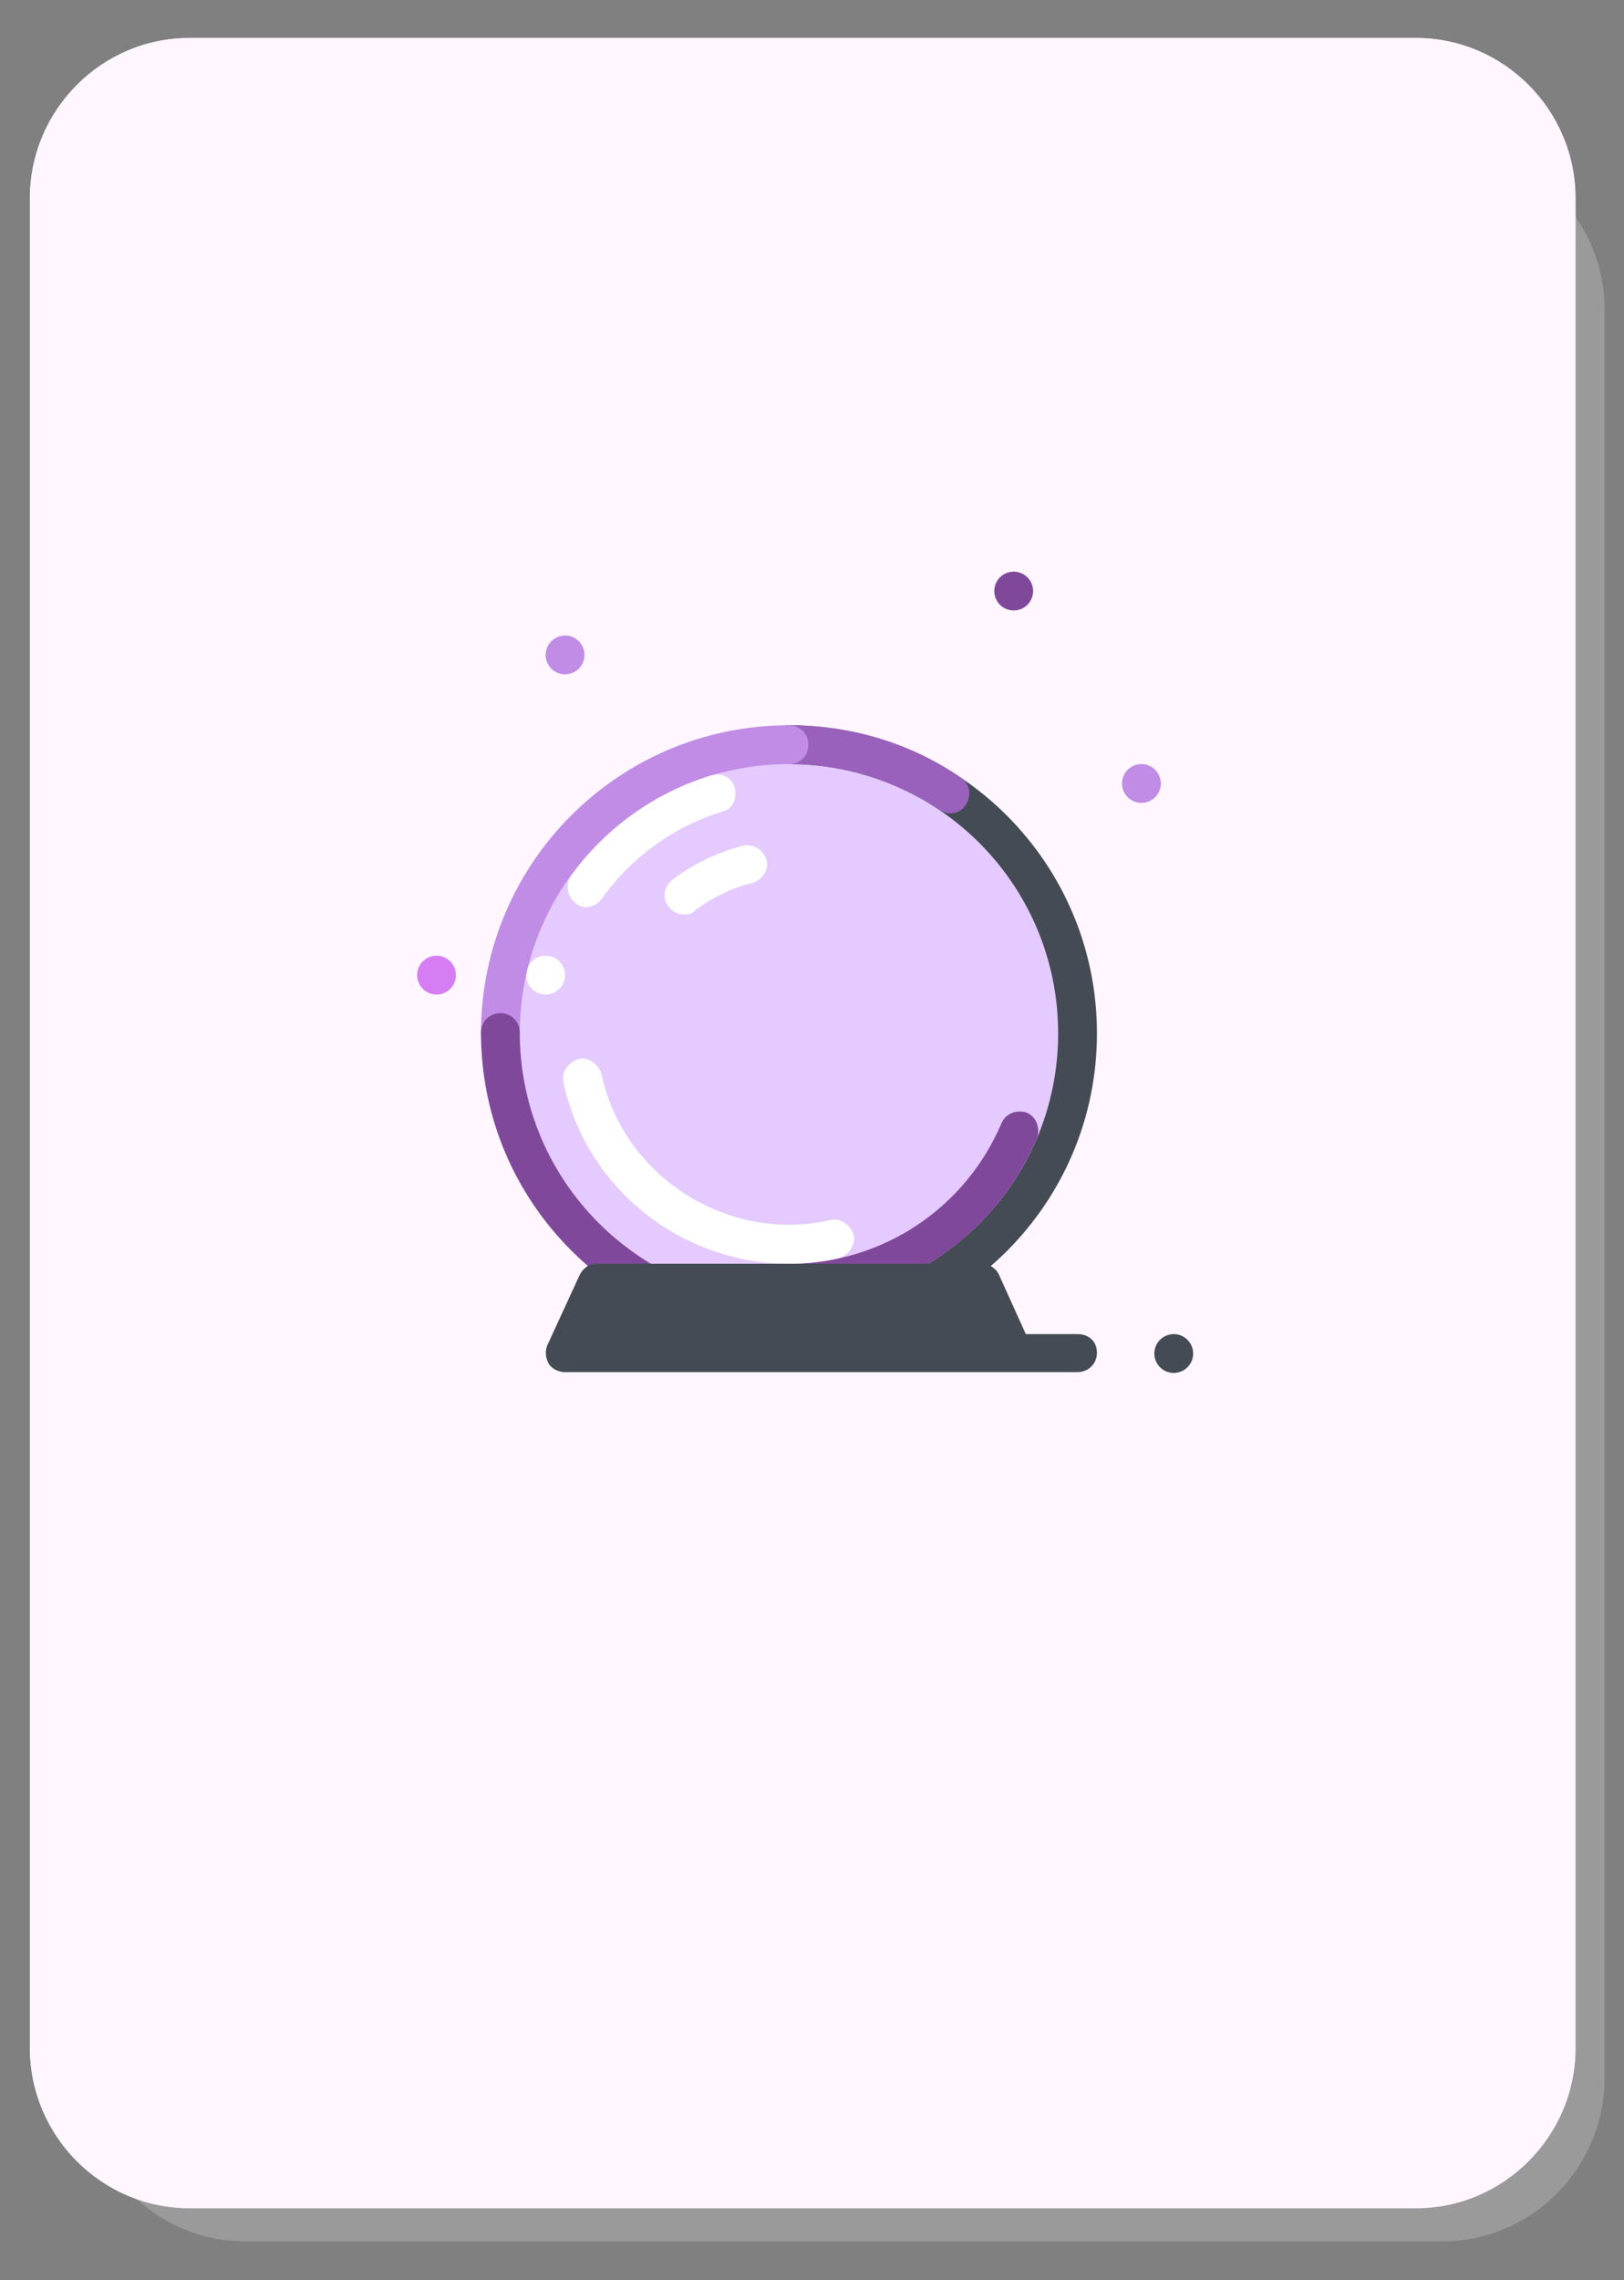 <?xml version="1.0" encoding="utf-8"?>
<!-- Generator: Adobe Illustrator 23.0.1, SVG Export Plug-In . SVG Version: 6.00 Build 0)  -->
<svg version="1.1" id="Layer_1" xmlns="http://www.w3.org/2000/svg" xmlns:xlink="http://www.w3.org/1999/xlink" x="0px" y="0px"
	 viewBox="0 0 200.9 282" style="enable-background:new 0 0 200.9 282;" xml:space="preserve">
<rect x="0" y="0" width="200.9" height="282" fill="#808080" stroke="none"/>
<style type="text/css">
	.st0{opacity:0.34;}
	.st1{fill:#CCCCCC;}
	.st2{fill:#4D4D4D;}
	.st3{fill:#E6E6E6;}
	.st4{fill:#FFF6FF;}
	.st5{fill:#333333;stroke:#FFF6FF;stroke-width:16;stroke-miterlimit:10;}
	.st6{fill:#E4CAFF;}
	.st7{fill:#FFFFFF;}
	.st8{fill:#D67DF4;}
	.st9{fill:#C08CE5;}
	.st10{fill:#80489B;}
	.st11{fill:#444B54;}
	.st12{fill:#9A61BC;}
</style>
<g class="st0">
	<path class="st1" d="M30.3,274.9c-9.8,0-17.8-8.1-17.8-17.9V38.3c0-9.9,8-17.9,17.8-17.9h148.2c9.8,0,17.8,8.1,17.8,17.9V257
		c0,9.9-8,17.9-17.8,17.9H30.3z"/>
	<path class="st1" d="M178.5,22.5c8.7,0,15.7,7.1,15.7,15.8V257c0,8.8-7,15.8-15.7,15.8H30.3c-8.7,0-15.7-7.1-15.7-15.8V38.3
		c0-8.8,7-15.8,15.7-15.8H178.5 M178.5,18.2H30.3c-11,0-20,9.1-20,20.2V257c0,11.1,9,20.2,20,20.2h148.2c11,0,20-9.1,20-20.2V38.3
		C198.5,27.2,189.5,18.2,178.5,18.2L178.5,18.2z"/>
</g>
<g>
	<path class="st2" d="M23.4,270.9c-9.7,0-17.5-7.9-17.5-17.6V24.5c0-9.7,7.8-17.6,17.5-17.6h151.8c9.7,0,17.5,7.9,17.5,17.6v228.8
		c0,9.7-7.8,17.6-17.5,17.6H23.4z"/>
	<path class="st3" d="M175.2,9.1c8.4,0,15.3,6.9,15.3,15.4v228.8c0,8.5-6.9,15.4-15.3,15.4H23.4c-8.4,0-15.3-6.9-15.3-15.4V24.5
		C8,16,14.9,9.1,23.4,9.1H175.2 M175.2,4.7H23.4c-10.8,0-19.7,8.9-19.7,19.8v228.8c0,10.9,8.9,19.8,19.7,19.8h151.8
		c10.8,0,19.7-8.9,19.7-19.8V24.5C194.9,13.6,186,4.7,175.2,4.7L175.2,4.7z"/>
	<path class="st2" d="M23.4,269.1c-8.7,0-15.7-7.1-15.7-15.8V24.5c0-8.7,7.1-15.8,15.7-15.8h151.8c8.7,0,15.7,7.1,15.7,15.8v228.8
		c0,8.7-7.1,15.8-15.7,15.8H23.4z"/>
	<path class="st4" d="M23.4,269.1c-8.7,0-15.7-7.1-15.7-15.8V24.5c0-8.7,7.1-15.8,15.7-15.8h151.8c8.7,0,15.7,7.1,15.7,15.8v228.8
		c0,8.7-7.1,15.8-15.7,15.8H23.4z"/>
	<path class="st4" d="M175.2,12.7c6.5,0,11.8,5.3,11.8,11.8v228.8c0,6.5-5.3,11.8-11.8,11.8H23.4c-6.5,0-11.8-5.3-11.8-11.8V24.5
		c0-6.5,5.3-11.8,11.8-11.8H175.2 M175.2,4.7H23.4c-10.8,0-19.7,8.9-19.7,19.8v228.8c0,10.9,8.9,19.8,19.7,19.8h151.8
		c10.8,0,19.7-8.9,19.7-19.8V24.5C194.9,13.6,186,4.7,175.2,4.7L175.2,4.7z"/>
</g>
<path class="st5" d="M31.5,117"/>
<g>
	<g>
		<g>
			<g>
				<ellipse class="st6" cx="97.6" cy="127.8" rx="35.7" ry="35.7"/>
			</g>
			<circle class="st7" cx="67.5" cy="120.6" r="2.4"/>
			<circle class="st8" cx="54" cy="120.6" r="2.4"/>
			<circle class="st9" cx="69.9" cy="81" r="2.4"/>
			<circle class="st10" cx="125.4" cy="73.1" r="2.4"/>
			<circle class="st9" cx="141.2" cy="96.9" r="2.4"/>
			<path class="st11" d="M97.6,89.7c-1.3,0-2.4,1-2.4,2.4s1,2.4,2.4,2.4c18.4,0,33.3,14.9,33.3,33.3s-14.9,33.3-33.3,33.3
				c-1.3,0-2.4,1-2.4,2.4s1,2.4,2.4,2.4c21,0,38.1-17,38.1-38.1S118.6,89.7,97.6,89.7z"/>
			<g>
				<path class="st10" d="M97.6,161.1c-1.3,0-2.4-1-2.4-2.4c0-1.3,1-2.4,2.4-2.4c11.5,0,21.8-6.8,26.3-17.4c0.5-1.2,1.9-1.7,3.1-1.3
					c1.2,0.5,1.7,1.9,1.3,3.1C123.1,153.1,111,161.1,97.6,161.1z"/>
			</g>
			<g>
				<path class="st12" d="M117.6,100.6c-0.5,0-1-0.2-1.3-0.4c-5.6-3.7-12-5.7-18.6-5.7c-1.3,0-2.4-1-2.4-2.4s1-2.4,2.4-2.4
					c7.6,0,15,2.2,21.2,6.5c1.1,0.7,1.3,2.2,0.6,3.3C119.1,100.2,118.3,100.6,117.6,100.6z"/>
			</g>
			<g>
				<path class="st9" d="M61.9,130.2c-1.3,0-2.4-1-2.4-2.4c0-21,17-38.1,38.1-38.1c1.3,0,2.4,1,2.4,2.4s-1,2.4-2.4,2.4
					c-18.4,0-33.3,14.9-33.3,33.3C64.3,129.1,63.3,130.2,61.9,130.2z"/>
			</g>
			<g>
				<path class="st10" d="M97.6,165.8c-21,0-38.1-17-38.1-38.1c0-1.3,1-2.4,2.4-2.4c1.3,0,2.4,1,2.4,2.4c0,18.4,14.9,33.3,33.3,33.3
					c1.3,0,2.4,1,2.4,2.4S99,165.8,97.6,165.8z"/>
			</g>
			<g>
				<path class="st11" d="M133.3,165h-6.4l-3.3-7.3c-0.4-0.9-1.3-1.4-2.1-1.4H73.8c-1,0-1.7,0.6-2.1,1.4l-4,8.7
					c-0.3,0.7-0.2,1.6,0.2,2.3c0.4,0.6,1.2,1,2,1h55.5h7.9c1.3,0,2.4-1,2.4-2.4S134.7,165,133.3,165z"/>
			</g>
			<g>
				<path class="st7" d="M72.5,112.2c-0.5,0-1-0.2-1.3-0.5c-1-0.8-1.3-2.2-0.6-3.3C74.9,102.4,81.1,98,88,95.9
					c1.3-0.4,2.6,0.3,2.9,1.6s-0.3,2.6-1.6,2.9c-5.9,1.8-11.2,5.6-14.8,10.7C74,111.8,73.2,112.2,72.5,112.2z"/>
			</g>
			<g>
				<path class="st7" d="M84.6,113.1c-0.7,0-1.4-0.3-1.9-1c-0.8-1-0.6-2.5,0.5-3.3c2.6-2,5.6-3.4,8.7-4.2c1.3-0.3,2.5,0.5,2.9,1.7
					s-0.5,2.5-1.7,2.9c-2.5,0.6-4.8,1.7-7,3.3C85.7,113,85.2,113.1,84.6,113.1z"/>
			</g>
			<g>
				<path class="st7" d="M97.6,156.3c-13.1,0-25-9.1-27.9-22.4c-0.3-1.3,0.6-2.5,1.8-2.9s2.5,0.6,2.9,1.8
					c1.3,6.2,5.1,11.5,10.4,14.9c5.4,3.4,11.7,4.6,17.9,3.2c1.3-0.3,2.5,0.6,2.9,1.8c0.3,1.3-0.6,2.5-1.8,2.9
					C101.7,156.1,99.6,156.3,97.6,156.3z"/>
			</g>
		</g>
		<circle class="st11" cx="145.2" cy="167.4" r="2.4"/>
	</g>
</g>
</svg>
